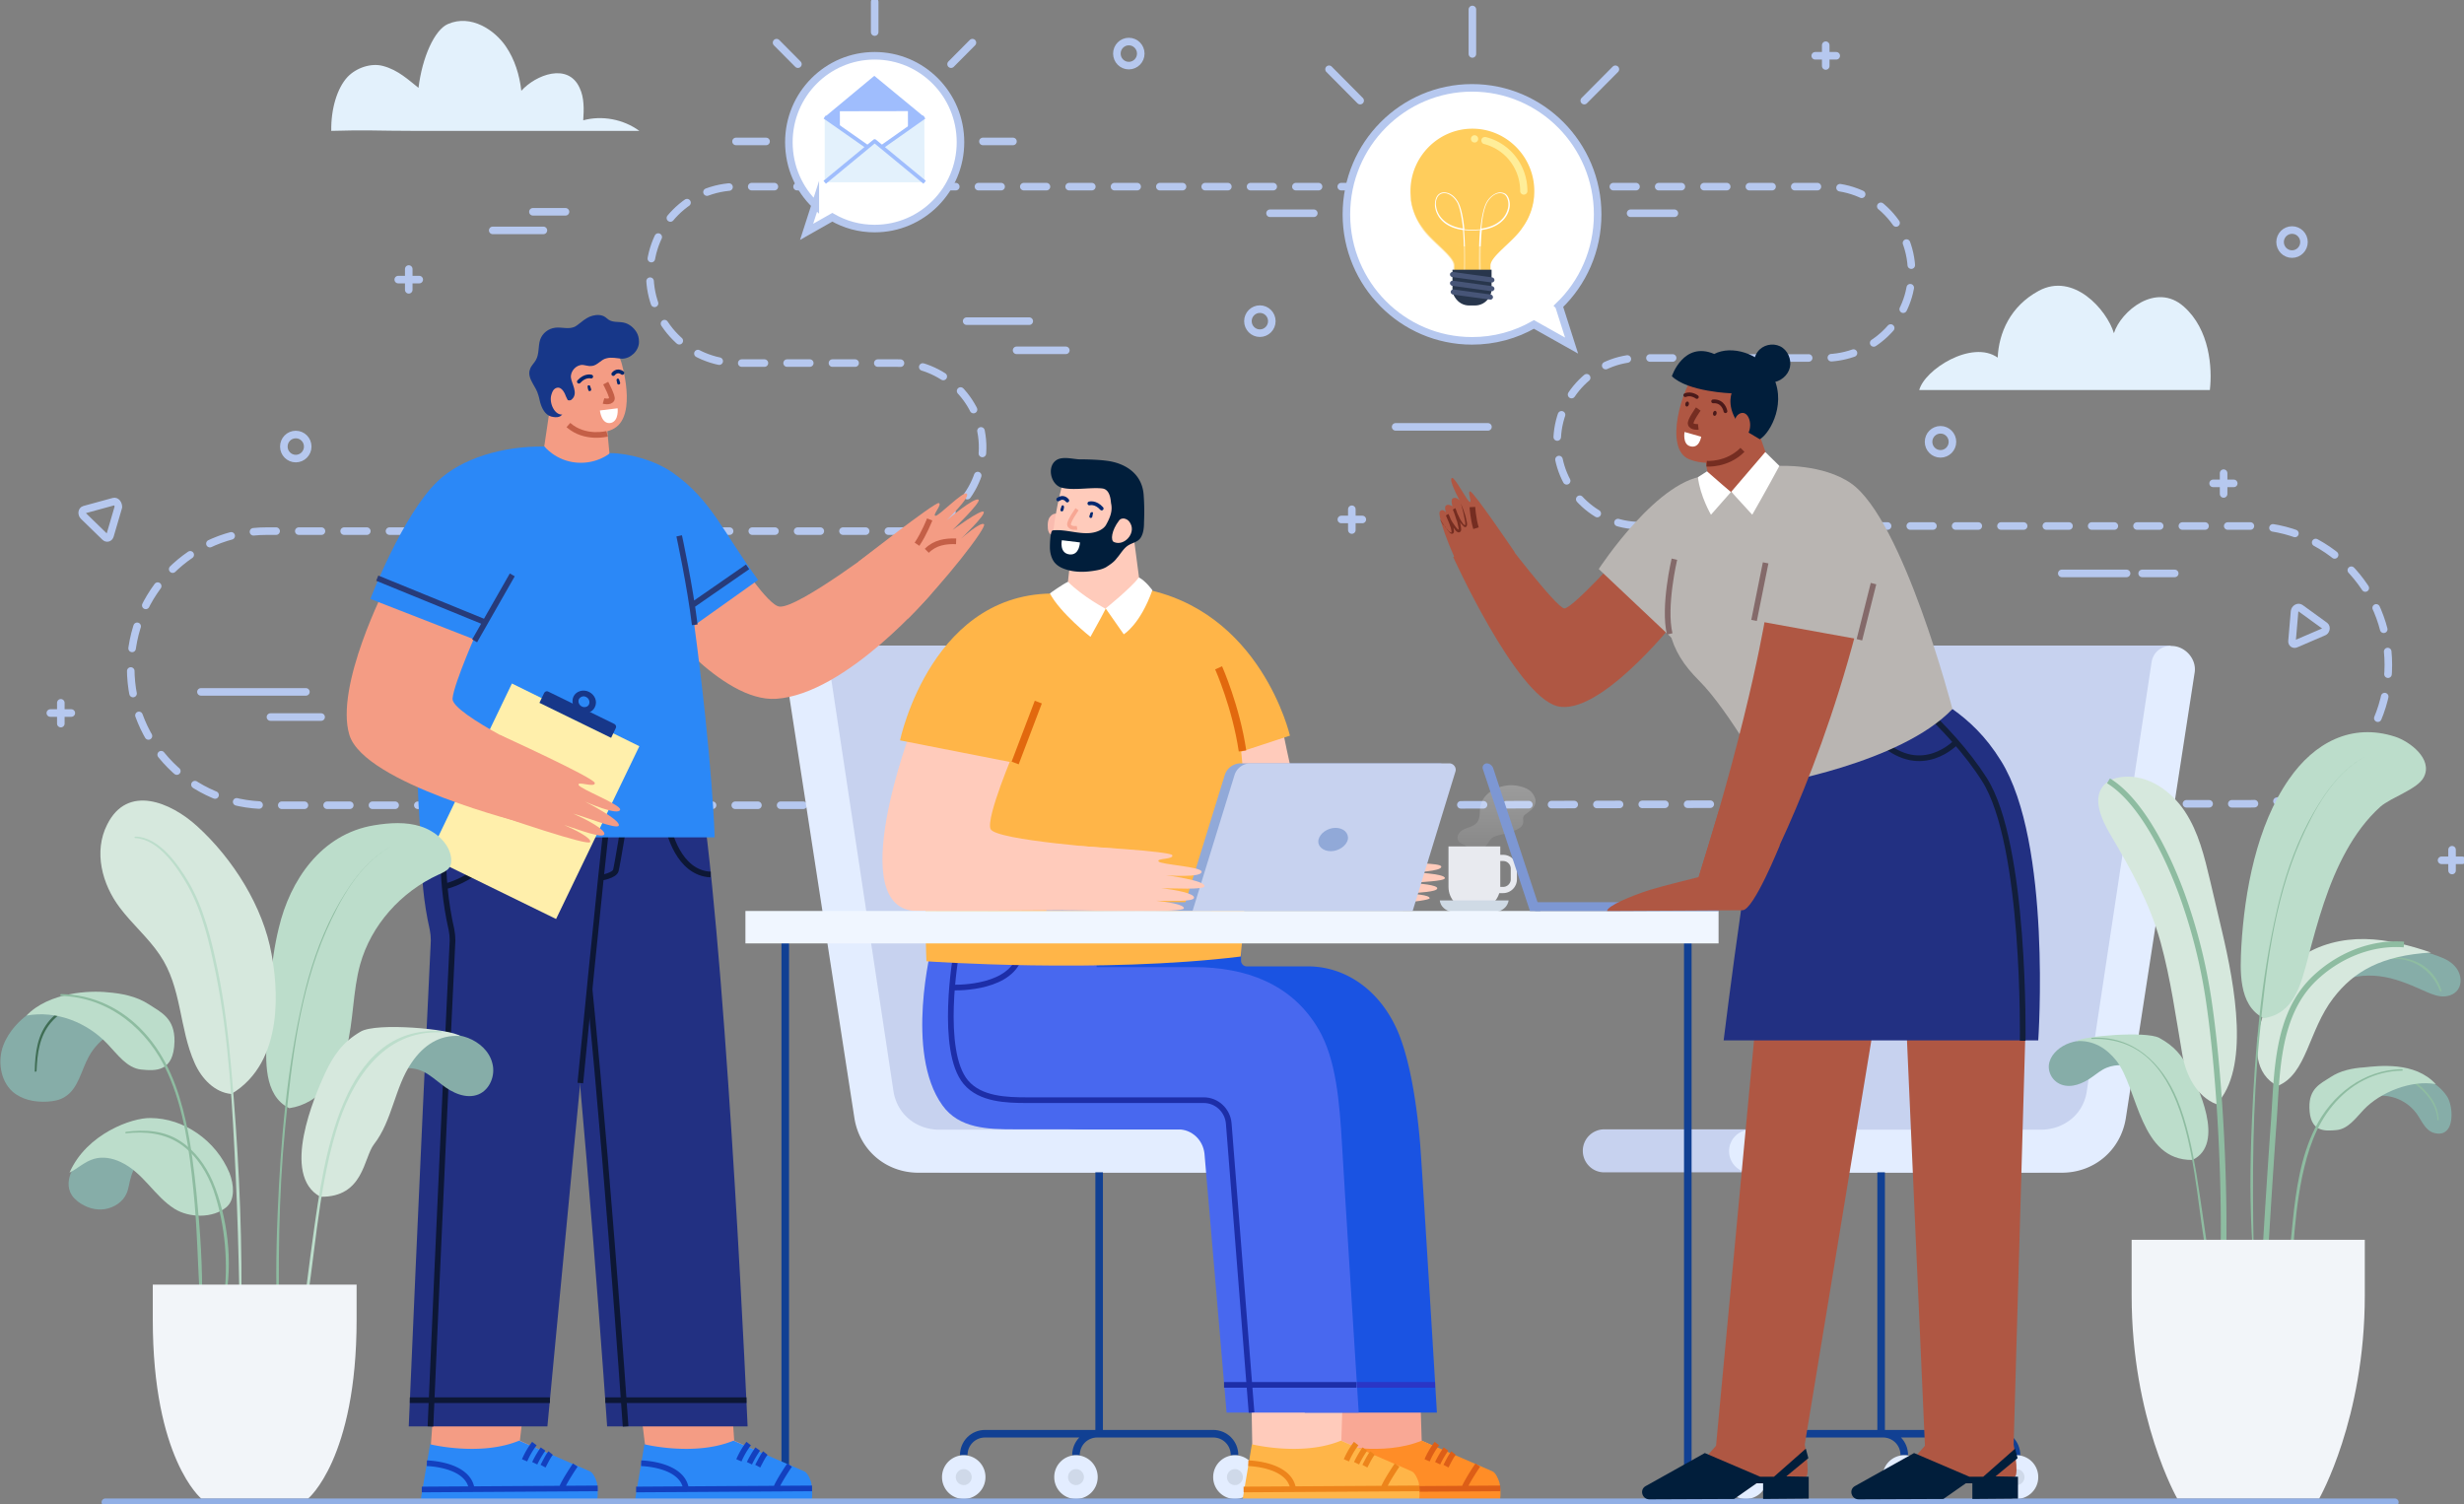 <svg width="326" height="199" fill="none" xmlns="http://www.w3.org/2000/svg"><rect width="100%" height="100%" fill="#808080" stroke="none"/><g clip-path="url(#clip0)"><path d="M217.03 69.549c-6.083 0-11.016-4.968-11.016-11.093 0-6.126 4.933-11.094 11.016-11.094h24.381c6.083 0 11.304-4.774 11.496-10.9.239-6.463-4.886-11.768-11.256-11.768H97.571c-6.419 0-11.592 5.209-11.592 11.672 0 6.415 5.173 11.672 11.592 11.672h21.123c5.987 0 11.065 4.678 11.304 10.707.24 6.318-4.79 11.527-11.017 11.527H35.302c-9.963 0-18.01 8.103-18.01 18.135 0 10.032 8.047 18.135 18.01 18.135h136.464l74.579-.193h51.395c10.059 0 18.25-8.2 18.25-18.376 0-10.129-8.143-18.376-18.25-18.376h-80.71v-.048z" stroke="#B6C8EF" stroke-linecap="round" stroke-linejoin="round" stroke-dasharray="3 3"/><path d="M107.869 27.106c-2.156-2.074-3.497-5.016-3.497-8.296 0-6.318 5.077-11.43 11.352-11.43s11.352 5.112 11.352 11.43-5.077 11.43-11.352 11.43c-2.06 0-3.928-.53-5.604-1.494l-3.401 1.929 1.15-3.57z" fill="#fff" stroke="#B6C8EF" stroke-miterlimit="10"/><path d="M121.233 23.488l-10.921-.096-1.198-7.91h13.172l-1.053 8.006zM122.286 15.482h-13.172l6.562-5.45 6.61 5.45z" fill="#9FBDFD"/><path d="M120.124 14.702l-9.005.016.014 7.669 9.005-.016-.014-7.669z" fill="#fff"/><path d="M109.114 15.482v8.633l6.61-4.003-6.61-4.63zM122.287 15.482l.048 8.633-6.61-4.003 6.562-4.63z" fill="#E3F1FC"/><path d="M122.334 24.115h-13.22l6.61-5.45 6.61 5.45z" fill="#E3F1FC"/><path d="M109.114 24.115l6.61-5.45 6.61 5.45M116.683 19.437l5.604-3.955M114.766 19.437l-5.652-3.955" stroke="#9FBDFD" stroke-width=".5" stroke-miterlimit="10" stroke-linejoin="round"/><path d="M115.725.241v4.003M97.379 18.713h3.976M130.046 18.713h3.975M105.569 8.489l-2.826-2.846M125.831 8.489l2.826-2.846" stroke="#B6C8EF" stroke-miterlimit="10" stroke-linecap="round" stroke-linejoin="round"/><path d="M206.252 40.465c3.162-3.038 5.126-7.33 5.126-12.105 0-9.212-7.425-16.736-16.621-16.736-9.149 0-16.621 7.475-16.621 16.736 0 9.212 7.424 16.736 16.621 16.736 2.969 0 5.748-.772 8.19-2.17l4.982 2.797-1.677-5.258z" fill="#fff" stroke="#B6C8EF" stroke-miterlimit="10"/><path d="M194.805 1.254v5.884M221.532 28.215h-5.796M173.825 28.215h-5.796M209.605 13.312l4.12-4.148M179.956 13.312l-4.119-4.148" stroke="#B6C8EF" stroke-miterlimit="10" stroke-linecap="round" stroke-linejoin="round"/><path d="M186.614 25.273c0-4.534 3.688-8.248 8.191-8.248 4.502 0 8.191 3.714 8.191 8.248a8.218 8.218 0 0 1-1.581 4.871c-1.15 1.785-4.215 3.762-4.215 4.968v1.35c0 .29-.24.483-.479.483h-3.784a.482.482 0 0 1-.479-.483v-1.35c0-1.206-3.018-3.183-4.215-4.968-1.054-1.35-1.629-3.038-1.629-4.871z" fill="#FFCD5C"/><path d="M195.715 36.848c0-.193-.144-3.52.096-6.415-.335.049-.671.049-1.054.049s-.718 0-1.054-.049c.24 2.894.096 6.222.096 6.415h-.144c0-.048.144-3.472-.095-6.415-2.443-.337-3.497-1.736-3.689-3.038-.095-.772.144-1.543.623-1.785.287-.192.623-.192 1.006-.096.575.145 1.15.675 1.485 1.35.383.772.623 2.074.766 3.473.336.048.671.048 1.054.048s.718 0 1.054-.048c.143-1.399.383-2.7.766-3.473.335-.675.91-1.157 1.485-1.35a1.41 1.41 0 0 1 1.006.096c.479.29.718 1.062.623 1.785-.192 1.302-1.294 2.7-3.689 3.038-.287 2.943-.095 6.367-.095 6.415h-.24zm2.778-11.286c-.096 0-.239 0-.383.048-.527.145-1.054.627-1.389 1.254-.383.772-.623 2.026-.719 3.377 2.348-.338 3.353-1.64 3.545-2.894.096-.675-.144-1.399-.527-1.64-.192-.097-.335-.145-.527-.145zm-7.424 0a.961.961 0 0 0-.527.145c-.431.241-.671.965-.527 1.64.192 1.254 1.245 2.556 3.545 2.893-.144-1.398-.384-2.652-.719-3.376-.335-.627-.862-1.109-1.389-1.254-.144-.048-.239-.048-.383-.048z" fill="#fff"/><path d="M201.606 25.755a.482.482 0 0 1-.479-.482c0-2.942-1.963-5.498-4.789-6.222-.24-.048-.384-.338-.336-.579.048-.24.336-.386.575-.337 3.257.82 5.508 3.762 5.508 7.138 0 .29-.239.482-.479.482zM195.092 18.858a.48.48 0 0 0 .479-.482.48.48 0 0 0-.479-.482.481.481 0 0 0-.479.482c0 .266.215.482.479.482z" fill="#FE9"/><path opacity=".55" d="M202.948 25.755c-.431 3.376-3.162 6.897-8.191 6.897-5.029 0-7.616-3.665-8.191-6.897.096 1.64.671 3.135 1.533 4.39 1.15 1.784 4.215 3.761 4.215 4.967v1.35c0 .29.24.483.479.483h3.784a.481.481 0 0 0 .479-.483v-1.35c0-1.206 3.018-3.183 4.215-4.968a7.634 7.634 0 0 0 1.677-4.389z" fill="#FFCD5C"/><path d="M197.391 35.69h-5.221V38.2c0 .386.096.82.335 1.157.431.675 1.102 1.061 1.868 1.061h.767c.766 0 1.485-.386 1.868-1.06.239-.338.335-.724.335-1.158V35.69h.048z" fill="#28364C"/><path d="M197.391 37.379s-.048 0 0 0l-5.269-.724c-.191-.048-.287-.193-.287-.386.048-.193.192-.289.383-.289l5.221.723c.192.049.288.193.288.386-.048.193-.192.29-.336.29zM197.391 38.536s-.048 0 0 0l-5.269-.723c-.191-.048-.287-.193-.287-.386.048-.193.192-.29.383-.29l5.221.724c.192.048.288.193.288.386-.048.145-.192.29-.336.29zM197.2 39.646c-.048 0-.048 0 0 0l-4.982-.676c-.192-.048-.287-.192-.287-.386.048-.192.191-.289.383-.289l4.933.675c.192.049.288.193.288.386-.048.193-.192.29-.335.29z" fill="#475577"/><path d="M256.739 60.047c.873 0 1.581-.712 1.581-1.591 0-.88-.708-1.592-1.581-1.592s-1.581.713-1.581 1.592c0 .878.708 1.591 1.581 1.591zM149.349 8.681c.873 0 1.581-.712 1.581-1.591 0-.88-.708-1.592-1.581-1.592s-1.58.713-1.58 1.592c0 .879.707 1.591 1.58 1.591zM166.688 44.083c.873 0 1.581-.713 1.581-1.592 0-.879-.708-1.591-1.581-1.591s-1.581.712-1.581 1.591c0 .88.708 1.592 1.581 1.592zM303.249 33.617c.873 0 1.58-.713 1.58-1.592 0-.879-.707-1.591-1.58-1.591-.873 0-1.581.712-1.581 1.591 0 .88.708 1.592 1.581 1.592zM39.133 60.674c.873 0 1.581-.712 1.581-1.591 0-.88-.708-1.592-1.58-1.592-.874 0-1.581.712-1.581 1.592 0 .879.707 1.591 1.58 1.591zM15.04 66.365l-3.88 1.062c-.335.096-.383.578-.095.868l2.826 2.749c.24.24.575.145.67-.193l1.102-3.762c0-.434-.287-.82-.623-.724zM307.607 82.812l-3.257-2.363c-.287-.193-.718.048-.766.434l-.336 3.907c-.047.337.24.53.527.385l3.593-1.543c.383-.097.479-.627.239-.82zM26.584 91.542h13.89M184.65 56.478h12.215M272.784 75.867h8.574M283.418 75.867h4.311M127.891 42.491h8.286M134.5 46.35h6.514M65.19 30.482h6.706M70.508 28.022h4.31M35.781 94.87h6.706M8.048 92.989v2.749M9.436 94.34H6.658M9.436 94.34H6.658M54.08 35.594v2.75M55.468 36.993h-2.779M55.468 36.993h-2.779M178.855 67.378v2.75M180.244 68.729h-2.778M180.244 68.729h-2.778M241.554 5.98v2.75M242.943 7.38h-2.778M242.943 7.38h-2.778M294.195 62.603v2.75M295.537 63.954h-2.73M295.537 63.954h-2.73M324.419 112.426v2.749M325.76 113.824h-2.73M325.76 113.824h-2.73" stroke="#B6C8EF" stroke-miterlimit="10" stroke-linecap="round" stroke-linejoin="round"/><path d="M84.59 17.315H54.653c-4.694 0-6.13-.145-10.825 0-.048-2.894.767-5.643 2.156-7.138 1.15-1.206 3.113-1.881 4.694-1.447 2.012.53 3.4 1.88 4.694 2.893.479-4.003 2.107-7.668 3.88-8.44 3.065-1.35 6.226.82 7.663 2.942 1.198 1.737 1.82 3.81 2.06 5.884 1.916-2.122 6.18-3.762 7.712-.386.623 1.303.575 2.846.479 4.293 2.49-.675 5.317-.145 7.424 1.399zM253.912 51.655c.671-2.75 6.993-6.752 10.394-4.34.144-3.28 1.677-6.801 5.413-8.827 4.598-2.508 9.005 2.46 9.963 5.595.91-2.894 5.556-6.8 9.244-3.521 3.449 3.039 3.784 8.151 3.449 11.045h-38.463v.048z" fill="#E3F1FC"/><path d="M238.058 144.403l8.574-56.575a2.795 2.795 0 0 1 2.778-2.412h37.792l-9.628 62.459c-.67 4.245-4.167 7.235-8.478 7.235H212.24c-1.581 0-2.826-1.302-2.826-2.846a2.84 2.84 0 0 1 2.826-2.845h19.926c3.018-.049 5.413-2.074 5.892-5.016z" fill="#C7D2EF"/><path d="M276.089 144.403l8.574-56.768c.191-1.302 1.245-2.17 2.538-2.17h.096c1.82 0 3.353 1.736 3.066 3.52l-9.101 58.939c-.671 4.244-4.167 7.234-8.478 7.234h-41.193c-1.581 0-2.826-1.302-2.826-2.845a2.84 2.84 0 0 1 2.826-2.846h38.606c3.018-.097 5.461-2.122 5.892-5.064z" fill="#E3EDFF"/><path d="M248.883 155.11v34.581M266.797 192.537c0-1.592-1.245-2.846-2.826-2.846h-30.176c-1.581 0-2.826 1.254-2.826 2.846M251.948 192.537c0-1.592-1.245-2.846-2.826-2.846" stroke="#114093" stroke-miterlimit="10"/><path d="M266.797 198.325a2.884 2.884 0 0 0 2.874-2.894 2.884 2.884 0 0 0-2.874-2.894 2.884 2.884 0 0 0-2.874 2.894 2.884 2.884 0 0 0 2.874 2.894z" fill="#E3EDFF"/><path opacity=".45" d="M266.797 196.492c.582 0 1.054-.475 1.054-1.061s-.472-1.061-1.054-1.061c-.582 0-1.054.475-1.054 1.061s.472 1.061 1.054 1.061z" fill="#B7C2CE"/><path d="M251.948 198.325a2.884 2.884 0 0 0 2.874-2.894 2.884 2.884 0 0 0-2.874-2.894 2.884 2.884 0 0 0-2.874 2.894 2.884 2.884 0 0 0 2.874 2.894z" fill="#E3EDFF"/><path opacity=".45" d="M251.948 196.492c.582 0 1.054-.475 1.054-1.061s-.472-1.061-1.054-1.061c-.582 0-1.053.475-1.053 1.061s.471 1.061 1.053 1.061z" fill="#B7C2CE"/><path d="M230.969 198.325a2.884 2.884 0 0 0 2.874-2.894 2.884 2.884 0 0 0-2.874-2.894 2.883 2.883 0 0 0-2.874 2.894 2.884 2.884 0 0 0 2.874 2.894z" fill="#E3EDFF"/><path opacity=".45" d="M230.969 196.492c.582 0 1.054-.475 1.054-1.061s-.472-1.061-1.054-1.061c-.582 0-1.054.475-1.054 1.061s.472 1.061 1.054 1.061z" fill="#B7C2CE"/><path d="M156.295 144.403l-8.574-56.575a2.795 2.795 0 0 0-2.778-2.412H107.15l9.628 62.459c.671 4.245 4.167 7.235 8.478 7.235h56.808c1.581 0 2.826-1.302 2.826-2.846a2.84 2.84 0 0 0-2.826-2.845h-19.926c-2.969-.049-5.412-2.074-5.843-5.016z" fill="#C7D2EF"/><path d="M118.215 144.404l-8.574-56.768c-.192-1.302-1.245-2.17-2.539-2.17h-.095c-1.821 0-3.353 1.736-3.066 3.52l9.101 58.938c.67 4.245 4.167 7.235 8.478 7.235h41.193c1.581 0 2.826-1.302 2.826-2.846a2.84 2.84 0 0 0-2.826-2.845h-38.606c-3.018-.097-5.413-2.122-5.892-5.064z" fill="#E3EDFF"/><path d="M145.422 155.11v34.581M127.508 192.537c0-1.592 1.245-2.846 2.826-2.846h30.176c1.581 0 2.826 1.254 2.826 2.846M142.356 192.537c0-1.592 1.246-2.846 2.826-2.846" stroke="#114093" stroke-miterlimit="10"/><path d="M127.508 198.325a2.884 2.884 0 0 0 2.874-2.894 2.884 2.884 0 0 0-2.874-2.894 2.883 2.883 0 0 0-2.874 2.894 2.884 2.884 0 0 0 2.874 2.894z" fill="#E3EDFF"/><path opacity=".45" d="M127.508 196.492c.582 0 1.054-.475 1.054-1.061s-.472-1.061-1.054-1.061c-.582 0-1.054.475-1.054 1.061s.472 1.061 1.054 1.061z" fill="#B7C2CE"/><path d="M142.356 198.325a2.884 2.884 0 0 0 2.874-2.894 2.883 2.883 0 0 0-2.874-2.894 2.884 2.884 0 0 0-2.874 2.894 2.884 2.884 0 0 0 2.874 2.894z" fill="#E3EDFF"/><path opacity=".45" d="M142.357 196.492c.581 0 1.053-.475 1.053-1.061s-.472-1.061-1.053-1.061c-.582 0-1.054.475-1.054 1.061s.472 1.061 1.054 1.061z" fill="#B7C2CE"/><path d="M163.384 198.325a2.884 2.884 0 0 0 2.874-2.894 2.884 2.884 0 0 0-2.874-2.894 2.883 2.883 0 0 0-2.874 2.894 2.884 2.884 0 0 0 2.874 2.894z" fill="#E3EDFF"/><path opacity=".45" d="M163.384 196.492c.582 0 1.054-.475 1.054-1.061s-.472-1.061-1.054-1.061c-.582 0-1.054.475-1.054 1.061s.472 1.061 1.054 1.061z" fill="#B7C2CE"/><path d="M175.022 175.319l1.294 15.964-.144 5.257 20.405-.096c.479 0 .91-.434.91-.917a.953.953 0 0 0-.575-.868l-8.813-4.051-.527-16.64" fill="#F9A895"/><path d="M198.397 196.203c-.192-.676-.575-1.399-.958-1.544l-9.34-4.051c-5.125 2.122-11.783.482-11.783.482l-1.198 7.09c0 .241.192.434.431.434h22.704c.479-.048.192-2.363.144-2.411z" fill="#FF8D27"/><path d="M190.111 190.994a10.342 10.342 0 0 0-1.294 2.218M191.308 191.717a13.553 13.553 0 0 0-1.102 1.881M192.314 192.248c-.383.482-.718 1.205-1.005 1.736M175.214 197.071l23.279-.145M175.885 193.598s5.46.097 5.939 3.425M195.523 193.839s-1.485 2.171-1.82 3.135" stroke="#DD5E17" stroke-width=".75" stroke-miterlimit="10"/><path d="M165.396 175.319l.287 15.964-.144 5.257 20.405-.096c.479 0 .91-.434.91-.917a.953.953 0 0 0-.575-.868l-8.813-4.051.527-16.64" fill="#FFCBBB"/><path d="M187.716 196.203c-.191-.676-.574-1.399-.958-1.544l-9.34-4.051c-5.125 2.122-11.783.482-11.783.482l-1.197 7.09a.43.43 0 0 0 .431.434h22.704c.431-.048.143-2.363.143-2.411z" fill="#FFB548"/><path d="M179.43 190.994a10.296 10.296 0 0 0-1.293 2.218M180.579 191.717a13.538 13.538 0 0 0-1.101 1.881M181.585 192.248c-.383.482-.718 1.205-1.006 1.736M164.533 197.071l23.279-.145M165.156 193.598s5.461.097 5.94 3.425M184.843 193.839s-1.485 2.171-1.821 3.135" stroke="#ED841B" stroke-width=".75" stroke-miterlimit="10"/><path d="M133.639 125.11s-3.641 14.132 1.389 21.126c2.203 3.086 5.987 3.183 9.627 3.183h21.555c1.82 0 3.305 1.398 3.496 3.231l2.922 34.244h17.483s-1.772-29.469-2.203-35.353c-.383-4.727-1.245-11.141-3.065-15.289-2.491-5.547-7.089-8.392-11.784-8.392h-8.094a.76.76 0 0 1-.767-.772v-1.785" fill="#1A53E2"/><path d="M172.819 183.229h17.052" stroke="#2A36C6" stroke-width=".75" stroke-miterlimit="10"/><path d="M123.292 125.11s-3.64 14.132 1.389 21.126c2.203 3.086 5.987 3.183 9.628 3.183h21.554c1.82 0 3.305 1.398 3.497 3.231l2.922 34.244h17.483s-1.868-29.469-2.204-35.353c-.335-5.884-.814-11.383-3.065-15.289-3.545-6.126-9.724-8.296-16.525-8.296h-12.885v-3.424" fill="#4868EF"/><path d="M126.501 126.22s-2.252 12.781 1.293 16.977c1.916 2.267 5.413 2.363 8.095 2.363h23.375c1.724 0 3.161 1.351 3.305 3.087l3.017 38.247M161.946 183.229h17.531M134.74 126.991c-1.724 4.004-8.813 3.666-8.813 3.666" stroke="#1D2EA8" stroke-width=".75" stroke-miterlimit="10"/><path d="M140.105 68.295c0-.242-.287-.338-.527-.338-.335.048-.575.29-.766.579-.144.29-.192.627-.192.964 0 .29 0 .627.144.917.239.482.91.723 1.389.482" fill="#F9BBAF"/><path d="M140.488 64.34s-1.916 7.282-.862 8.778c1.581 2.218 5.269 2.411 6.85 1.398 1.293-.868 2.394-5.498 2.394-6.704 0-3.328-6.657-5.209-8.382-3.472z" fill="#FFCBBB"/><path d="M140.441 66.993l-.143.434c-.048.24.287.337.383.096.048-.145.096-.29.096-.434 0-.241-.24-.338-.336-.096z" fill="#00276F"/><path d="M141.207 66.22s-.479-.674-1.197-.144" stroke="#00276F" stroke-width=".5" stroke-miterlimit="10" stroke-linecap="round" stroke-linejoin="round"/><path d="M144.272 67.86l-.143.435c-.048.24.287.337.383.096.048-.145.048-.338.096-.482.048-.193-.24-.193-.336-.048z" fill="#00276F"/><path d="M144.129 66.607s.814-.242 1.628.675" stroke="#00276F" stroke-width=".5" stroke-miterlimit="10" stroke-linecap="round" stroke-linejoin="round"/><path d="M141.637 73.938l-.622 5.498s.287 2.411 3.879 2.411c3.593 0 6.179-2.604 6.179-2.604l-1.245-9.453" fill="#FFCBBB"/><path d="M141.877 74.854s2.491.482 4.215-.434c1.341-.724 1.82-2.412 1.82-2.412" stroke="#F7A794" stroke-miterlimit="10"/><path d="M142.499 67.378s-1.197 1.688-1.053 2.074c.143.53 1.053.386 1.053.386" stroke="#F7A794" stroke-width=".5" stroke-miterlimit="10" stroke-linejoin="round"/><path d="M146.332 69.452c-.336.579-1.15.965-2.012 1.061-1.629.193-3.401-.53-5.03-.337-.335.048-.383 1.688-.383 2.218 0 .627.144 1.302.479 1.833.336.53.91.868 1.485 1.061 1.198.434 2.539.434 3.784.241.623-.096 1.15-.193 1.677-.482.526-.338 1.053-.675 1.436-1.206.479-.53.815-1.206 1.437-1.64.719-.482 1.485-.434 1.869-1.35.239-.53.287-1.158.287-1.785a29.52 29.52 0 0 0-.048-3.569c-.192-2.894-2.539-4.244-4.886-4.533-1.053-.145-2.634-.193-3.688-.193-.862-.049-2.06-.386-2.874.048-1.389.772-.91 3.183.479 3.665 1.533.483 3.928-.048 5.509.145 1.101.145 1.101 1.736 1.149 1.978.24 1.06-.191 1.977-.67 2.845z" fill="#011E3B"/><path d="M142.883 71.767l-2.395-.29s-.383 1.737 1.054 1.882c1.293.096 1.341-1.592 1.341-1.592z" fill="#fff"/><path d="M148.967 68.68c.287.097.479.338.622.627.671 1.303-.862 2.99-2.203 2.412-.479-.193-.335-1.543.671-2.846.191-.289.622-.337.91-.193zM169.514 95.593s2.012 10.563 3.497 14.132c1.484 3.569 9.579 3.231 9.579 3.231l-2.586 7.138s-13.46 1.303-16.334-3.472c-4.071-6.801-3.88-18.907-3.88-18.907" fill="#FFCBBB"/><path d="M177.034 113.101s10.059-.386 10.251.048c.239.434-1.725.482-1.437.82.239.338 4.694.145 4.838.675.143.676-3.88.772-3.88.772s4.406.145 4.358.772c-.047.434-3.4.482-4.694.675 1.437 0 3.737.241 3.689.675-.048.482-2.347.531-4.12.724 1.102 0 3.114.144 3.114.578 0 .434-7.999 1.061-13.268 1.399" fill="#FFCBBB"/><path d="M150.93 77.844c15.902 2.798 19.734 19.486 19.734 19.486l-11.304 3.713-6.323-16.254" fill="#FFB548"/><path d="M151.696 77.844s9.005 3.184 11.256 13.65c2.251 10.466 2.347 23.584 1.198 35.063-18.489 2.267-41.577.627-41.577.627s-1.341-28.986 4.934-37.91c6.323-8.922 12.837-10.996 12.837-10.996l5.939 2.267 5.413-2.7z" fill="#FFB548"/><path d="M139.626 119.371h20.693v1.158h-21.89c.048-.627.574-1.158 1.197-1.158z" fill="#91A9D8"/><path d="M185.609 120.528h-29.123l5.557-17.99a2.215 2.215 0 0 1 2.107-1.543h26.297c.574 0 1.006.579.814 1.109l-5.652 18.424z" fill="#91A9D8"/><path d="M186.903 120.528H157.78l5.557-17.99a2.215 2.215 0 0 1 2.107-1.543h26.297c.574 0 1.005.579.814 1.109l-5.652 18.424z" fill="#C7D2EF"/><path d="M178.328 111.075c-.191.82-1.197 1.544-2.251 1.544-1.054 0-1.82-.676-1.629-1.544.192-.82 1.198-1.543 2.252-1.543 1.053 0 1.772.675 1.628 1.543z" fill="#91A9D8"/><path d="M134.213 99.307s-3.784 8.826-3.161 10.37c.622 1.543 16.86 2.652 16.86 2.652l-.527 8.055s-18.153.144-26.009.144c-9.963 0-.718-24.26-.718-24.26" fill="#FFCBBB"/><path d="M142.835 111.943s12.071.676 12.262 1.206c.24.579-2.107.386-1.82.82.288.434 5.604.675 5.7 1.351.096.868-4.742.482-4.742.482s5.269.675 5.125 1.447c-.095.53-4.119.241-5.7.289 1.725.145 4.455.675 4.311 1.254-.096.531-2.874.386-4.981.386 1.341.145 3.736.482 3.64 1.013-.096.53-9.676.386-15.998.193" fill="#FFCBBB"/><path d="M140.632 78.568c-17.292-1.061-21.555 19.389-21.555 19.389l15.711 3.086 2.586-10.659" fill="#FFB548"/><path d="M141.302 76.976c1.964 1.978 4.982 3.57 4.982 3.57 0 .047-1.006 1.928-2.012 3.713 0 0-3.976-3.135-5.365-5.74-.048 0 1.82-1.302 2.395-1.543zM146.284 80.497l2.395 3.424s2.156-1.254 3.784-5.836c0 0-.862-1.205-1.772-1.688-1.102 1.447-4.407 4.1-4.407 4.1z" fill="#fff"/><path d="M134.309 100.947l3.065-8.055M164.39 99.355c-.862-5.836-3.161-10.996-3.161-10.996" stroke="#E2690E" stroke-miterlimit="10"/><path d="M223.305 124.098v74.661M103.893 124.098v74.661" stroke="#114093" stroke-miterlimit="10"/><path opacity=".55" d="M193.895 112.908s.288-.048.384-.193c.239-.337-.144-.675-.431-.868-.336-.193-.815-.289-.958-.723-.192-.483.143-.965.526-1.254a4.918 4.918 0 0 1 1.054-.435c.383-.144.814-.385 1.054-.771.287-.483.239-1.061.287-1.592.144-2.074 2.252-3.135 4.072-3.183.91 0 2.251.289 2.826 1.013.191.241.335.53.431.82.096.482-.096.916-.383 1.254-.288.337-.719.578-1.054.868-.335.337-.096.675-.192 1.061-.095.434-.383.627-.766.82-.814.434-1.724.579-2.587.82-.287.096-.526.144-.766.337-.287.242-.431.579-.671.869-.383.53-.958.916-1.628 1.061" fill="url(#paint0_linear)"/><path d="M198.877 118.165H197.2v-.82h1.677c.527 0 1.006-.434 1.006-1.013v-1.398c0-.531-.432-1.013-1.006-1.013H197.2v-.82h1.677c1.006 0 1.82.82 1.82 1.833v1.398a1.826 1.826 0 0 1-1.82 1.833z" fill="#E8EAEF"/><path d="M195.523 120.287h-.958c-1.628 0-2.921-1.302-2.921-2.942v-5.353h6.849v5.353c-.048 1.64-1.341 2.942-2.97 2.942z" fill="#E8EAEF"/><path d="M190.494 119.13s.048 1.64 2.587 1.64h3.927c2.491 0 2.587-1.64 2.587-1.64h-9.101z" fill="#CFDAE5"/><path d="M227.376 120.529H98.624v4.292h128.752v-4.292z" fill="#F0F6FF"/><path d="M203.81 120.529h-1.389l-6.227-18.762c-.143-.338.096-.724.479-.772.384 0 .719.241.863.579l6.274 18.955z" fill="#7D97D3"/><path d="M226.227 119.371h-23.135v1.158h24.285a1.17 1.17 0 0 0-1.15-1.158z" fill="#7D97D3"/><path d="M80.135 54.742l.527 5.546s-.431 1.592-3.497 1.93c-3.688.434-5.269-2.412-5.269-2.412l.767-5.16" fill="#F49C84"/><path d="M82.194 47.893s2.156 6.945-.91 8.778c-2.778 1.64-7.472-.916-7.76-1.785-.287-.868-1.532-8.343.288-8.922 3.161-1.013 7.472-1.061 8.382 1.93z" fill="#F49C84"/><path d="M80.326 57.395s-2.921.771-5.125-1.158" stroke="#C45F47" stroke-width=".75" stroke-miterlimit="10"/><path d="M84.207 43.938c-.384-.627-1.006-1.11-1.677-1.254-.67-.145-1.437 0-2.012-.386-.143-.096-.287-.24-.43-.337-.48-.338-1.102-.338-1.677-.193-.575.144-1.054.482-1.533.868-.335.241-.67.579-1.054.675-.718.241-1.58-.048-2.347.048-.91.097-1.724.724-2.012 1.592-.287.868-.095 1.881-.574 2.7-.24.435-.623.724-.767 1.207-.24.578 0 1.254.336 1.832.287.531.622 1.013.766 1.592.144.434.192.868.335 1.254.288.82.767 1.543 1.677 1.64.335.048.67.048.958-.145.24-.193.335-.53.383-.868.048-.53.048-1.061-.096-1.592.335.193.623.483.958.386.096 0 .192-.096.287-.193.767-.771-.095-2.025-.191-2.797-.096-.868.718-1.736 1.58-1.688.384.048.767.193 1.15.145.767-.049 1.246-.869 1.964-1.013.67-.193 1.389 0 2.06.048 1.15 0 2.25-1.061 2.25-2.219 0-.482-.095-.916-.334-1.302z" fill="#173789"/><path d="M74.866 52.427c-.24-.675-.719-1.447-1.437-1.013-.24.145-.383.482-.48.82-.334 1.06.432 2.749 1.486 2.604.527-.096.814-.675 1.005-1.206" fill="#F49C84"/><path d="M80.135 50.69s.958 1.785.814 2.123c-.24.482-1.101.24-1.101.24" stroke="#C45F47" stroke-width=".75" stroke-miterlimit="10"/><path d="M79.37 54.308l2.346-.29s.192 1.64-.862 1.93c-1.293.289-1.485-1.64-1.485-1.64z" fill="#fff"/><path d="M81.572 50.305c.048.144.048.289.096.434.048.24.431.144.383-.097l-.143-.434c-.096-.193-.336-.145-.336.097z" fill="#00276F"/><path d="M81.142 49.485s.479-.676 1.197-.145" stroke="#00276F" stroke-width=".5" stroke-miterlimit="10" stroke-linecap="round" stroke-linejoin="round"/><path d="M77.74 51.124c0 .145.048.338.096.483.048.241.431.145.383-.097l-.143-.434c-.048-.144-.336-.144-.336.048z" fill="#00276F"/><path d="M78.22 49.822s-.815-.24-1.63.675" stroke="#00276F" stroke-width=".5" stroke-miterlimit="10" stroke-linecap="round" stroke-linejoin="round"/><path d="M83.393 175.319l1.963 15.964-.143 5.257 20.405-.096c.479 0 .91-.434.91-.917a.955.955 0 0 0-.575-.868l-8.813-4.051-1.15-16.64" fill="#F49C84"/><path d="M107.342 196.203c-.191-.676-.574-1.399-.958-1.544l-9.34-4.051c-5.125 2.122-11.783.482-11.783.482l-1.197 7.09a.43.43 0 0 0 .43.434H107.2c.479-.048.143-2.363.143-2.411z" fill="#2B88F7"/><path d="M99.055 190.994a10.314 10.314 0 0 0-1.293 2.218M100.253 191.717a13.587 13.587 0 0 0-1.102 1.881M101.259 192.248c-.383.482-.719 1.205-1.006 1.736M84.16 197.071l23.278-.145M84.83 193.598s5.46.097 5.939 3.425M104.468 193.839s-1.485 2.171-1.821 3.135" stroke="#1340BF" stroke-width=".75" stroke-miterlimit="10"/><path d="M92.972 106.542c3.4 24.453 5.94 82.185 5.94 82.185H80.327s-2.922-42.492-5.94-68.97c-5.03-9.887-7.04-16.736-6.13-20.884" fill="#223082"/><path d="M82.77 188.727s-2.922-42.491-5.94-68.97" stroke="#0D1735" stroke-width=".75" stroke-miterlimit="10"/><path d="M58.15 175.319L57 191.283l-.144 5.257 20.405-.096c.48 0 .91-.434.91-.917a.954.954 0 0 0-.574-.868l-8.814-4.051 1.964-16.64" fill="#F49C84"/><path d="M78.986 196.203c-.192-.676-.575-1.399-.958-1.544l-9.34-4.051c-5.126 2.122-11.784.482-11.784.482l-1.197 7.09a.43.43 0 0 0 .431.434h22.704c.431-.048.144-2.363.144-2.411z" fill="#2B88F7"/><path d="M70.7 190.994a10.314 10.314 0 0 0-1.294 2.218M71.849 191.717a13.597 13.597 0 0 0-1.102 1.881M72.855 192.248c-.384.482-.719 1.205-1.006 1.736M55.803 197.071l23.279-.145M56.474 193.598s5.46.097 5.94 3.425M76.112 193.839s-1.485 2.171-1.82 3.135" stroke="#1340BF" stroke-width=".75" stroke-miterlimit="10"/><path d="M57.096 104.275c-1.533 4.196-1.868 11.575-.24 18.713.096.483.144.965.144 1.447-1.437 29.373-2.922 64.292-2.922 64.292h18.345s6.898-72.925 8.287-84.983" fill="#223082"/><path d="M59.97 104.275c-1.533 4.196-1.868 11.575-.24 18.713.096.483.144.965.144 1.447-1.437 29.373-2.922 64.292-2.922 64.292M76.782 143.293s2.778-28.6 3.64-35.401M58.82 117.297s5.173-1.061 7.856-6.366" stroke="#0D1735" stroke-width=".75" stroke-miterlimit="10"/><path d="M79.513 116.139s1.772-.289 1.964-.964c.191-.675 1.15-6.608 1.15-6.608M88.47 109.677s1.197 5.836 5.556 6.028M54.222 185.254h18.537M80.087 185.254h18.68" stroke="#0D1735" stroke-width=".75" stroke-miterlimit="10"/><path d="M97.475 73.745s4.119 6.366 5.652 6.51c2.443.29 14.178-8.68 14.178-8.68l5.987 6.896s-11.256 13.36-20.596 13.987c-7.329.482-16.094-11.238-16.094-11.238" fill="#F49C84"/><path d="M113.568 74.323s10.107-7.91 10.634-7.765c.527.145-.91 1.64-.431 1.688.431.049 3.64-3.28 4.119-2.942.623.386-2.682 3.57-2.682 3.57s3.832-3.232 4.263-2.75c.335.338-3.449 4.003-3.449 4.003s3.784-2.797 4.119-2.411c.336.386-3.017 3.569-3.017 3.569s2.634-2.315 3.065-1.93c.431.386-5.173 7.621-10.058 12.492" fill="#F49C84"/><path d="M123.005 68.728s-.719 1.833-1.677 3.28M122.621 72.876c1.102-1.109 2.491-1.302 3.88-1.254" stroke="#C45F47" stroke-width=".75" stroke-miterlimit="10"/><path d="M72.04 59.083s1.485 1.88 4.216 2.122c2.73.24 4.454-1.254 4.454-1.254s8.718 4.437 11.16 22.813c2.444 18.376 2.683 28.022 2.683 28.022H55.707c-.048 0-4.886-46.06 16.334-51.703z" fill="#2B88F7"/><path d="M80.71 59.95c2.443 0 6.035.965 8.382 2.653 5.03 3.57 6.562 7.765 11.209 14.132l-11.257 8.006-8.334-24.79z" fill="#2B88F7"/><path d="M73.573 121.59l-16.86-8.248 11.017-22.91 16.86 8.296-11.017 22.862z" fill="#FFEFAB"/><path d="M80.854 97.62l-9.484-4.63.623-1.302c.096-.193.335-.29.527-.193l8.765 4.292c.192.097.288.338.192.53l-.623 1.303z" fill="#173789"/><path d="M77.933 91.542c-.767-.386-1.725-.097-2.06.627-.335.723 0 1.64.766 2.026.767.385 1.725.096 2.06-.627.383-.772 0-1.64-.766-2.026zm-.958 1.93c-.384-.194-.527-.628-.384-.966.192-.337.623-.482.958-.289.384.193.527.627.384.965-.144.337-.575.482-.958.29z" fill="#173789"/><path d="M63.37 82.957s-3.304 7.379-3.496 9.453c-.24 2.074 13.077 8.296 13.077 8.296l-3.497 8.247s-21.267-5.257-23.23-11.72c-1.965-6.463 4.885-19.775 4.885-19.775" fill="#F49C84"/><path d="M66.15 97.233s12.5 5.691 12.549 6.366c.048.676-2.3-.289-2.156.242.144.53 5.604 2.604 5.509 3.279-.192.917-4.647-1.061-4.647-1.061s4.838 2.46 4.455 3.183c-.287.531-4.359-1.157-6.035-1.591 1.724.723 4.406 2.17 4.12 2.749-.288.531-3.114-.531-5.318-1.254 1.342.579 3.689 1.736 3.45 2.267-.24.53-10.203-2.798-16.718-5.113" fill="#F49C84"/><path d="M72.04 59.083c-5.556-.097-11.016 1.591-14.13 4.581-4.646 4.438-8.909 15.579-8.909 15.579l14.849 5.788 6.466-12.685" fill="#2B88F7"/><path d="M62.796 84.79l4.981-8.73M64.185 82.33l-14.274-5.836M91.919 82.667c-.623-5.16-2.06-11.768-2.06-11.768M91.535 80.111L98.912 75" stroke="#273B7A" stroke-width=".75" stroke-miterlimit="10"/><path d="M282.986 141.316c-1.389-.434-2.969-.579-4.263-.048-.718.289-1.341.82-1.963 1.254-1.15.82-2.683 1.495-4.072.964-1.245-.482-1.868-1.832-1.533-2.99.336-1.158 1.437-2.074 2.683-2.508 1.245-.434 2.682-.434 3.975-.241" fill="#86ADA8"/><path d="M290.076 153.47c-6.994.097-7.185-9.405-10.059-13.119-1.341-1.688-3.066-2.749-5.317-2.604 1.006-.675 9.197-1.351 10.969-.434 1.964 1.061 3.018 2.315 3.928 4.148 1.101 2.122 4.933 9.887.479 12.009z" fill="#BCDDCB"/><path d="M276.759 137.458c13.699-.435 13.268 19.292 15.184 28.552.048.145.24.097.24-.048-.527-3.569-1.006-7.09-1.581-10.659-.575-3.328-1.245-6.704-2.538-9.839-2.012-4.823-5.844-8.489-11.305-8.151-.095 0-.095.145 0 .145z" fill="#8EBCA1"/><path d="M293.236 146.091c-2.586-1.013-4.023-3.81-4.502-6.56-.862-4.967-1.533-9.983-2.874-14.855-1.437-5.209-3.928-9.646-6.658-14.276-1.197-2.026-2.443-4.823-.814-6.559.622-.676 1.58-.965 2.538-1.061 3.257-.29 6.323 1.832 8.143 4.582 1.82 2.749 2.587 5.98 3.353 9.212.527 2.17 1.006 4.34 1.533 6.511 1.772 7.476 3.736 18.327-.719 23.006z" fill="#D6E8DD"/><path d="M309.091 130.223c1.676-1.061 3.784-1.302 5.748-1.061 1.964.241 3.832 1.013 5.652 1.833.766.337 1.58.723 2.395.82.862.096 1.772-.145 2.299-.869.575-.819.431-1.977-.144-2.797-.575-.82-1.485-1.302-2.443-1.64-2.347-.916-4.885-1.061-7.376-1.109" fill="#86ADA8"/><path d="M316.037 126.895c3.066-.338 5.7 1.399 6.802 4.244.048.097.191.049.191-.048-.91-3.087-3.88-4.775-6.993-4.341-.144 0-.096.145 0 .145z" fill="#8EBCA1"/><path d="M278.963 103.31c4.167 2.556 7.568 9.212 9.675 14.903a72.39 72.39 0 0 1 3.593 14.18c1.533 10.37 2.251 25.466 1.868 35.98" stroke="#8EBCA1" stroke-width=".75" stroke-miterlimit="10"/><path d="M301.332 143.679c3.88-1.543 4.071-7.331 7.376-11.623 2.73-3.569 6.419-5.643 12.933-6.029-2.826-.965-5.796-1.737-8.766-1.785-2.969-.048-6.035.675-8.526 2.412-3.544 2.46-9.1 13.89-3.017 17.025z" fill="#D6E8DD"/><path d="M318.049 124.966c-4.407-.338-8.814 1.543-11.975 4.63-4.838 4.775-4.79 12.154-5.221 18.521a1390.382 1390.382 0 0 0-1.533 24.694" stroke="#8EBCA1" stroke-width=".75" stroke-miterlimit="10"/><path d="M299.511 134.708c-3.448-1.688-3.113-6.511-2.969-9.501.431-7.283 2.011-15.964 6.322-22.138 3.305-4.775 8.239-7.476 14.035-5.595 1.916.627 5.029 2.942 3.784 5.354-.815 1.591-4.311 2.653-5.748 3.907-1.82 1.639-3.305 3.665-4.503 5.835-2.443 4.389-3.784 9.309-5.077 14.18-.958 3.618-1.868 7.38-5.844 7.958z" fill="#BCDDCB"/><path d="M316.516 143.149c1.293-.338 3.545-.531 4.838-.241.575.337 1.676 1.012 2.443 2.218.862 1.447 1.006 5.498-1.725 4.775-1.149-.289-1.628-1.543-2.299-2.508a5.827 5.827 0 0 0-3.592-2.315c-1.437-.289-2.97 0-4.167.82" fill="#86ADA8"/><path d="M322.647 148.165c-.096-2.267-1.533-3.81-3.209-5.161-.862-.675-1.581-1.157-2.635-1.302-1.197-.145-2.538 0-3.688.289-.048 0-.048.097 0 .097 2.203.096 3.976-.531 5.892.916 1.772 1.351 3.305 2.846 3.496 5.161-.048.096.144.096.144 0z" fill="#8EBCA1"/><path d="M322.264 143.438c-3.162-.579-7.281 1.013-9.532 3.376-1.054 1.11-2.06 2.557-3.593 2.701-1.58.145-3.544.29-3.592-2.99-.048-2.508 1.437-3.135 2.778-4.003 1.293-.868 2.922-1.206 4.455-1.302 1.868-.193 6.706-.82 9.484 2.218z" fill="#BCDDCB"/><path d="M317.809 141.461c-5.078.048-9.341 3.376-11.544 7.861-1.868 3.762-2.491 8.103-2.922 12.251-.479 4.341-.814 8.826-.718 13.215 0 .145.191.145.239 0 .431-6.366.431-12.781 1.725-19.099.718-3.376 1.772-6.704 4.023-9.405 2.347-2.846 5.556-4.582 9.245-4.63.048 0 .048-.193-.048-.193zM312.78 100.175c-3.353 1.833-5.652 5.354-7.425 8.682-1.916 3.665-3.209 7.62-4.119 11.623-2.107 9.116-2.922 18.714-3.305 28.022-.239 5.547-.287 11.142.096 16.688 0 .097.144.097.144 0-.192-9.405-.144-18.713.766-28.07.862-8.682 1.868-17.749 5.413-25.852 1.82-4.148 4.358-8.826 8.43-11.093.048-.048.095.048 0 0z" fill="#8EBCA1"/><path d="M312.875 164.033v7.379c0 16.35-6.035 26.865-6.035 26.865h-18.776s-6.036-10.515-6.036-26.865v-7.379h30.847z" fill="#F2F5F9"/><path d="M11.736 152.361c-.863.772-1.677 1.543-2.204 2.508-.527 1.013-.67 2.267-.048 3.231.192.338.527.627.815.868 1.006.772 2.299 1.206 3.544 1.013 1.245-.193 2.443-.964 2.922-2.122.287-.675.335-1.447.575-2.17.575-2.122 2.634-3.907 4.837-3.859" fill="#86ADA8"/><path d="M29.984 159.692c-1.82 1.543-4.981 1.447-6.897.241-2.682-1.688-4.12-4.775-7.09-6.173-1.1-.531-2.394-.772-3.544-.435-1.197.338-2.155 1.254-3.257 1.833 2.252-5.16 8.287-7.283 10.682-7.234 4.454 0 8.717 2.99 10.49 7.282.574 1.496.766 3.473-.384 4.486z" fill="#BCDDCB"/><path d="M50.917 141.847c1.629-.579 3.544-.82 5.125-.049.862.434 1.629 1.11 2.395 1.688 1.39 1.11 3.257 1.978 4.886 1.303 1.485-.627 2.251-2.508 1.82-4.1-.383-1.592-1.724-2.797-3.257-3.376-1.533-.579-3.21-.579-4.79-.338" fill="#86ADA8"/><path d="M38.271 146.621c-3.449-1.688-3.113-6.511-2.97-9.501.288-4.775.431-9.646 1.581-14.325 1.485-6.318 5.604-12.443 12.598-13.601 2.06-.337 4.215-.482 6.178.145 1.964.627 3.784 2.219 4.024 4.148.048.434.048.916-.24 1.302-.287.434-.862.675-1.389.916-5.077 2.316-8.957 6.753-10.394 11.865-1.006 3.617-.862 7.476-1.82 11.141-.958 3.666-3.544 7.332-7.568 7.91z" fill="#BCDDCB"/><path d="M42.39 158.341c5.748.097 5.7-5.16 7.09-6.945 2.442-3.135 2.73-7.524 4.98-10.804 1.582-2.315 3.69-3.713 6.42-3.52-1.198-.917-11.065-1.833-13.173-.579-2.395 1.399-3.592 3.135-4.742 5.595-1.293 2.845-5.891 13.408-.575 16.253z" fill="#D6E8DD"/><path d="M58.388 136.445c-13.22-.917-15.567 17.17-16.908 26.719-.575 4.052-1.054 8.103-1.58 12.106 0 .145.191.145.239.049 1.533-8.537 1.82-17.267 4.31-25.611 1.965-6.656 6.18-13.456 13.94-13.119.095.049.095-.096 0-.144z" fill="#BCDDCB"/><path d="M30.608 144.74c-2.204-.193-3.928-2.025-4.838-4.051-2.107-4.678-1.676-10.032-4.646-14.373-1.533-2.267-3.64-4.051-5.269-6.222-2.347-3.086-3.497-7.427-1.676-10.996 2.682-5.402 8.43-2.942 11.879.193 4.79 4.341 8.765 10.707 9.867 16.929.766 4.051 1.868 14.228-5.317 18.52z" fill="#D6E8DD"/><path d="M17.867 110.882c3.16.145 5.652 3.955 7.04 6.415 1.917 3.473 2.827 7.621 3.641 11.479 1.772 8.778 2.203 17.845 2.635 26.72.239 5.16.383 10.321.479 15.482 0 .193.287.193.287 0 .048-9.839-.48-19.678-1.341-29.469-.384-4.437-.91-8.875-1.82-13.264-.815-3.906-1.82-8.102-3.832-11.527-1.437-2.411-3.928-5.98-7.041-6.029-.144 0-.144.193-.048.193z" fill="#BCDDCB"/><path d="M11.256 133.213c-2.107-.144-5.747.338-7.711 1.11-.815.627-2.347 1.977-3.114 4.003-.766 2.025-.383 4.63 1.198 6.077 1.245 1.109 2.97 1.447 4.646 1.35.814-.048 1.628-.193 2.3-.627 1.771-1.061 2.155-3.472 3.16-5.305 1.342-2.508 4.12-4.196 6.898-4.148" fill="#86ADA8"/><path d="M4.838 141.654c.095-2.267.383-4.534 1.868-6.319 1.868-2.218 4.406-2.797 7.184-2.99.096 0 .096-.145 0-.145-2.634-.578-5.604.82-7.328 2.798-1.629 1.881-1.916 4.292-1.964 6.704-.048.145.24.145.24-.048z" fill="#3F6D54"/><path d="M3.497 134.371c3.88-.724 8.047.868 10.777 3.81 1.294 1.35 2.539 3.135 4.407 3.328 1.916.193 4.31.337 4.407-3.714.048-3.087-1.773-3.858-3.401-4.919-1.629-1.061-3.593-1.447-5.509-1.592-2.203-.241-7.663-.048-10.68 3.087z" fill="#BCDDCB"/><path d="M8.047 131.766c6.371.145 11.592 4.486 14.13 10.177 2.156 4.775 2.875 10.225 3.401 15.434.527 5.016.575 10.08.91 15.096 0 .145.24.145.24 0 .096-4.823-.24-9.694-.719-14.469-.335-3.232-.718-6.511-1.436-9.695-.958-4.292-2.491-8.44-5.509-11.72-2.874-3.135-6.706-5.016-11.017-5.064-.095.097-.095.241 0 .241z" fill="#8EBCA1"/><path d="M16.62 149.949c2.587-.289 5.222-.048 7.425 1.544 2.012 1.447 3.401 3.713 4.215 6.029 1.581 4.678 1.964 9.694 1.341 14.565 0 .097.144.097.192 0 1.054-5.016.335-11.093-1.676-15.819-.91-2.074-2.3-4.004-4.216-5.258-2.155-1.447-4.741-1.591-7.28-1.254-.048.097-.048.193 0 .193zM51.587 112.088c-3.353 1.833-5.652 5.354-7.424 8.682-1.916 3.665-3.21 7.62-4.12 11.623-2.107 9.116-2.921 18.714-3.304 28.022-.24 5.547-.288 11.142.096 16.688 0 .097.143.097.143 0-.191-9.405-.144-18.713.767-28.07.862-8.682 1.868-17.749 5.412-25.852 1.82-4.148 4.359-8.826 8.43-11.093.048-.048.048.048 0 0z" fill="#8EBCA1"/><path d="M20.214 169.965v4.63c0 18.424 6.418 23.681 6.418 23.681h14.13s6.419-5.257 6.419-23.681v-4.63H20.214z" fill="#F2F5F9"/><path d="M13.938 198.759h302.913" stroke="#91AFE5" stroke-miterlimit="10" stroke-linecap="round" stroke-linejoin="round"/><path d="M225.412 59.42l.671 4.196s.095 2.556 2.969 2.267c3.018-.29 5.509-3.328 5.509-3.328l-2.683-7.572" fill="#AF5743"/><path d="M224.407 49.195c-1.82 2.026-4.359 10.177-.91 11.576 3.161 1.254 7.568.048 8.765-4.727 1.246-5.064-3.113-12.154-7.855-6.849z" fill="#AF5743"/><path d="M225.796 61.35s2.682.24 4.742-1.833" stroke="#752D21" stroke-width=".75" stroke-miterlimit="10"/><path d="M231.831 55.465s0 .05 0 0c-.049.05 0 .098 0 .05.049 0 .049 0 0-.05.098 0 .049 0 0 0z" fill="#FF855A"/><path d="M224.694 54.115s-1.149 1.591-1.006 1.977c.144.483 1.006.386 1.006.386" stroke="#752D21" stroke-width=".75" stroke-miterlimit="10"/><path d="M226.952 54.357c-.129-.03-.267.095-.307.277-.04.182.032.353.161.382.129.029.267-.095.307-.277.04-.182-.032-.353-.161-.382zM223.287 53.129c-.129-.029-.267.095-.307.277-.04.182.032.353.161.382.129.029.267-.095.307-.277.04-.182-.032-.353-.161-.382z" fill="#4A1A1A"/><path d="M225.077 57.78l-2.203-.627s-.287 1.592.718 1.881c1.246.386 1.485-1.254 1.485-1.254z" fill="#fff"/><path d="M230.729 56.864c-2.538-2.556-1.628-4.823-1.628-4.823s-5.796-.193-7.904-2.267c0 0 1.533-4.678 5.604-2.942 2.3-1.206 5.988-.048 7.473 2.411 2.347 3.81-.048 8.055-1.437 8.875" fill="#011E3B"/><path d="M232.214 48.761c-.383-.675-.048-1.736.335-2.219.671-.916 1.964-1.205 2.97-.723 1.006.482 1.533 1.736 1.293 2.797-.239 1.062-1.293 1.93-2.395 1.978-.431 0-.91-.096-1.149-.482" fill="#011E3B"/><path d="M229.579 55.513c0-.144.192-.627.671-.82.862-.337 1.389.82 1.293 1.737a2.33 2.33 0 0 1-.623 1.447c-.479.578-1.101.723-1.437 0" fill="#AF5743"/><path d="M226.658 53.102c1.389-.096 1.629 1.302 1.629 1.302M222.97 52.282c.766-.338 1.533.241 1.533.241" stroke="#4A1A1A" stroke-width=".5" stroke-miterlimit="10" stroke-linecap="round"/><path d="M233.124 126.364l-6.083 64.919-4.694 5.305s16.094-.675 16.621-1.205c.526-.531-.192-4.245-.192-4.245l10.777-65.401-16.429.627z" fill="#AF5743"/><path d="M236.333 195.334l2.922-2.411-.335-1.254-4.215 3.714h-1.821l-7.328-3.135-7.855 4.389c-.815.482-.432 1.736.526 1.736l11.209-.048 2.97-2.074h.862v2.074l6.035-.049v-2.893l-2.97-.049z" fill="#011E3B"/><path d="M251.805 126.364l2.873 64.919-4.694 5.305s16.094-.675 16.621-1.205c.527-.531-.191-4.245-.191-4.245l1.868-65.401-16.477.627z" fill="#AF5743"/><path d="M264.019 195.334l2.922-2.411-.336-1.254-4.215 3.714h-1.82l-7.328-3.135-7.856 4.389c-.814.482-.431 1.736.527 1.736l11.208-.048 2.97-2.074h.862v2.074l6.036-.049v-2.893l-2.97-.049z" fill="#011E3B"/><path d="M258.319 93.809c2.155 1.543 4.359 3.52 6.418 6.848 6.754 10.804 4.934 36.993 4.934 36.993h-41.624s4.071-33.423 6.658-40.9" fill="#223082"/><path d="M249.984 89.902s7.856 5.836 12.55 13.215c5.508 8.585 5.077 34.582 5.077 34.582M248.979 98.198c5.364 4.775 9.819 0 9.819 0" stroke="#121E3A" stroke-width=".75" stroke-miterlimit="10"/><path d="M221.197 82.716s-9.724 12.154-15.184 10.707c-5.461-1.447-13.747-19.727-13.747-19.727l6.418-2.797s7.233 9.55 8.287 9.598c1.053.048 7.951-7.62 7.951-7.62" fill="#AF5743"/><path d="M200.409 73.07s-5.461-8.055-5.892-8.055c-.431 0 .287 1.447-.048 1.399-.335-.049-1.964-3.28-2.347-3.184-.575.145 1.006 2.99 1.006 2.99s-.431-.53-.91-.289c-.335.193-.048 1.061-.048 1.061s-.479-.337-.814-.144c-.336.193-.048.964-.048.964s-.431-.627-.814-.144c-.336.434 1.101 4.726 3.592 9.501" fill="#AF5743"/><path d="M194.805 67.089s.095 1.543.479 2.797" stroke="#752D21" stroke-width=".75" stroke-miterlimit="10"/><path d="M190.493 68.68c.24.338.479.724.719 1.062.143.144.287.337.431.482.048.096.143.145.239.193.096.048.144.048.144.048s.048-.145 0-.241c0-.097-.048-.193-.048-.29-.048-.192-.144-.385-.192-.578-.143-.386-.335-.772-.479-1.158l.288-.144c.239.434.431.868.718 1.254.144.192.24.385.431.578.048.097.144.145.24.193.048.048.048 0 0 0-.048.048 0 0 0 0 0-.193-.048-.434-.096-.627-.048-.241-.096-.482-.191-.675-.144-.434-.288-.916-.479-1.35l.287-.145c.192.434.431.868.623 1.302.095.193.239.434.383.627a.583.583 0 0 0 .239.241.148.148 0 0 0 .096.048v-.048c.048-.193 0-.434-.048-.675l-.143-.724a16.11 16.11 0 0 0-.384-1.446c.192.434.384.916.527 1.398.096.241.144.483.192.724.048.24.144.482.096.771a.291.291 0 0 1-.192.242c-.144 0-.192-.049-.239-.097l-.288-.29c-.144-.192-.287-.433-.431-.626-.239-.434-.479-.868-.671-1.35l.288-.145c.191.434.335.916.479 1.398.096.241.144.483.191.724.048.24.096.482.096.771a.423.423 0 0 1-.191.29c-.144.048-.288 0-.336-.048-.143-.097-.239-.193-.287-.29a7.062 7.062 0 0 1-.431-.627l-.719-1.302.288-.145c.191.386.335.82.479 1.206.048.193.143.434.191.627 0 .097.048.241.048.338 0 .096.048.24-.096.385-.095.097-.191.049-.239.049-.048 0-.144-.049-.144-.097a.578.578 0 0 1-.239-.24 2.113 2.113 0 0 1-.383-.531c-.384-.338-.575-.676-.767-1.062z" fill="#752D21"/><path d="M226.131 62.941c-6.563 0-14.61 12.347-14.61 12.347l9.963 9.405 13.939-14.855" fill="#B9B5B2"/><path d="M235.423 61.639s5.748-.29 9.484 2.315c6.897 4.823 13.411 29.855 13.411 29.855-6.897 7.234-24.141 10.032-24.141 10.032s-5.364-9.791-9.388-13.794c-4.023-4.003-5.173-7.958-3.497-16.254l14.131-12.154z" fill="#B9B5B2"/><path d="M233.555 59.806l-4.502 5.257 2.778 3.039s1.964-3.425 3.592-6.463l-1.868-1.833zM229.004 65.112l-2.634 2.99s-1.437-2.46-1.724-4.968l1.197-.772 3.161 2.75z" fill="#fff"/><path d="M220.91 83.873c-.862-3.617.622-9.887.622-9.887" stroke="#846A6A" stroke-width=".75" stroke-miterlimit="10"/><path d="M245.577 83.535c-5.748 21.849-13.843 35.595-13.843 35.595l-6.993-3.087c7.089-22.476 9.005-35.45 9.005-35.45" fill="#AF5743"/><path d="M234.465 70.899l-2.347 11.19 14.13 2.556s1.437-5.064 2.06-9.646" fill="#B9B5B2"/><path d="M246.009 84.645l1.868-7.428M232.07 82.089l1.533-7.62" stroke="#846A6A" stroke-width=".75" stroke-miterlimit="10"/><path d="M235.471 111.847s-3.449 8.585-4.934 8.585c-1.437 0-14.226.097-17.914.097.048-.676 3.113-1.978 5.7-2.798 1.533-.482 6.418-1.688 6.418-1.688l2.731-8.971" fill="#AF5743"/></g><defs><linearGradient id="paint0_linear" x1="198.03" y1="112.916" x2="198.03" y2="103.888" gradientUnits="userSpaceOnUse"><stop stop-color="#fff" stop-opacity=".1"/><stop offset="1" stop-color="#fff" stop-opacity=".4"/></linearGradient><clipPath id="clip0"><path fill="#fff" d="M0 0h326v199H0z"/></clipPath></defs></svg>